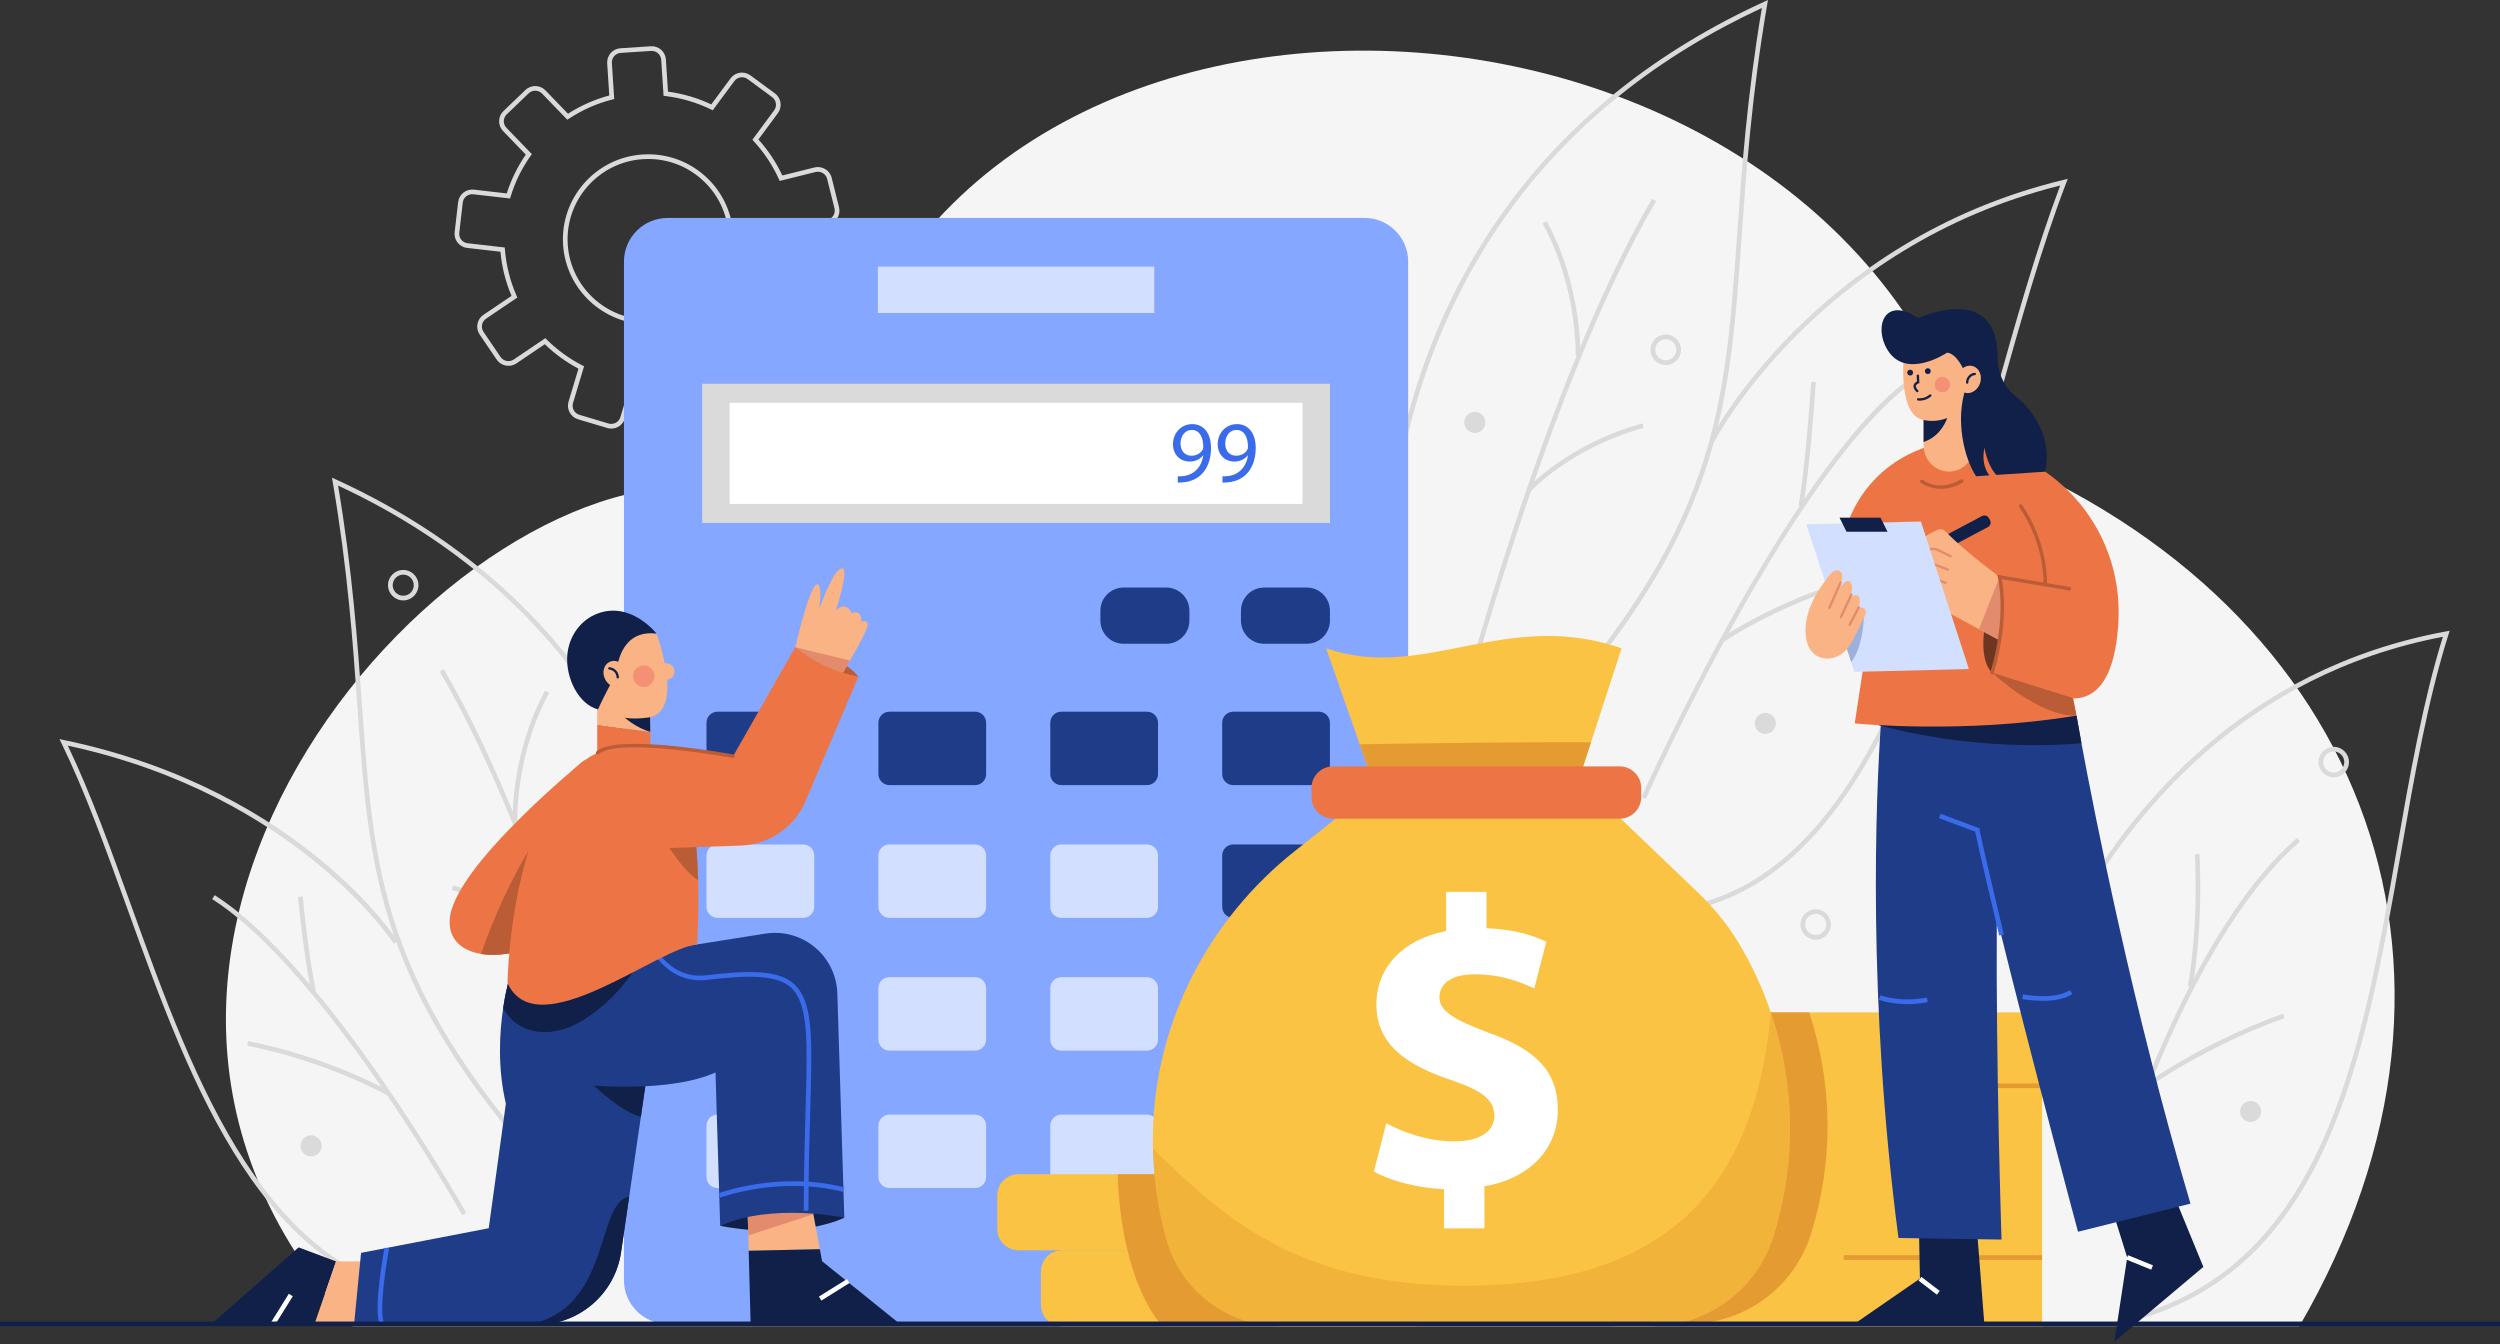 <svg width="359" height="193" viewBox="0 0 359 193" fill="none" xmlns="http://www.w3.org/2000/svg">
<rect x="0" y="0" width="359" height="193" fill="#333333" stroke="none"/>
<g clip-path="url(#clip0_2138_3)">
<path d="M282.764 63.852C258.434 -10.939 127.7 -14.19 117.659 69.724C117.659 69.724 109.908 71.258 103.072 70.212C65.794 64.509 0.566 135.897 50.627 190.447H330.191C360.439 138.351 338.712 85.045 282.763 63.852H282.764Z" fill="#F6F5F5"/>
<path d="M215.585 110.684L215.103 110.214C246.308 78.134 247.549 60.586 249.426 34.028C250.091 24.623 250.842 13.983 253.004 1.143C238.225 8.012 226.246 17.525 217.391 29.427C210.214 39.074 205.057 50.304 202.067 62.807C196.972 84.113 199.982 101.964 200.012 102.142L199.35 102.258C199.318 102.078 196.285 84.113 201.407 62.676C204.416 50.079 209.609 38.763 216.841 29.038C225.881 16.884 238.149 7.203 253.302 0.264L253.88 -0.002L253.772 0.626C251.534 13.718 250.77 24.533 250.094 34.075C248.207 60.782 246.96 78.426 215.582 110.684H215.585Z" fill="#DADADA"/>
<path d="M209.704 103.792L209.051 103.624C209.176 103.144 221.602 55.174 237.236 28.546L237.817 28.887C222.229 55.435 209.827 103.312 209.704 103.792Z" fill="#DADADA"/>
<path d="M226.937 51.089L226.264 51.065C226.268 50.969 226.549 41.34 221.518 32.073L222.11 31.753C227.23 41.188 226.941 50.993 226.937 51.091V51.089Z" fill="#DADADA"/>
<path d="M219.763 70.594L219.29 70.117C226.441 63.016 235.783 60.822 235.876 60.801L236.025 61.457C235.933 61.477 226.773 63.634 219.763 70.594Z" fill="#DADADA"/>
<path d="M239.322 131.24L239.256 130.57C251.423 129.365 261.294 121.211 269.43 105.644C276.637 91.851 281.589 74.228 286.378 57.185C289.482 46.136 292.42 35.686 295.847 26.637C260.83 35.388 246.316 63.145 246.173 63.427L245.574 63.121C245.72 62.835 260.533 34.482 296.311 25.831L296.933 25.681L296.704 26.278C293.189 35.435 290.195 46.089 287.027 57.368C282.229 74.444 277.267 92.101 270.026 105.955C261.777 121.74 251.734 130.011 239.324 131.24H239.322Z" fill="#DADADA"/>
<path d="M236.342 114.715L235.728 114.443C235.932 113.981 256.385 68.177 273.568 54.859L273.98 55.391C266.936 60.85 258.199 72.833 248.708 90.043C241.527 103.066 236.394 114.601 236.342 114.715Z" fill="#DADADA"/>
<path d="M258.944 72.704L258.282 72.58C258.293 72.529 259.241 67.343 260.086 54.81L260.757 54.856C259.909 67.437 258.954 72.653 258.944 72.704Z" fill="#DADADA"/>
<path d="M247.476 92.213L247.095 91.658C247.188 91.595 256.532 85.222 268.798 82.425L268.946 83.081C256.805 85.849 247.568 92.149 247.476 92.211V92.213Z" fill="#DADADA"/>
<path d="M84.556 175.207C54.338 144.141 53.136 127.148 51.319 101.427C50.669 92.238 49.933 81.822 47.779 69.216L47.672 68.588L48.251 68.854C81.308 83.99 93.676 109.896 98.231 128.963C103.164 149.609 100.243 166.913 100.212 167.085L99.55 166.969C99.579 166.797 102.477 149.61 97.571 129.093C93.075 110.294 80.914 84.786 48.548 69.731C50.627 82.086 51.351 92.326 51.991 101.377C53.798 126.951 54.992 143.844 85.039 174.735L84.557 175.204L84.556 175.207Z" fill="#DADADA"/>
<path d="M90.217 168.567C90.099 168.104 78.154 122 63.145 96.438L63.725 96.097C78.782 121.742 90.75 167.936 90.868 168.399L90.216 168.567H90.217Z" fill="#DADADA"/>
<path d="M73.621 117.811C73.617 117.717 73.337 108.271 78.27 99.183L78.861 99.503C74.019 108.425 74.29 117.694 74.292 117.787L73.619 117.811H73.621Z" fill="#DADADA"/>
<path d="M80.532 136.602C73.785 129.902 64.966 127.828 64.878 127.806L65.028 127.151C65.118 127.172 74.118 129.284 81.006 136.125L80.532 136.602Z" fill="#DADADA"/>
<path d="M63.786 187.007C37.824 184.592 27.431 155.813 18.262 130.42C15.162 121.837 12.234 113.729 8.839 106.753L8.539 106.138L9.21 106.276C26.747 109.926 38.837 117.577 45.889 123.353C53.54 129.618 57.093 135.106 57.128 135.16L56.56 135.523C56.423 135.308 42.542 114.148 9.742 107.077C13.026 113.944 15.88 121.844 18.893 130.192C27.995 155.396 38.311 183.963 63.847 186.338L63.785 187.009L63.786 187.007Z" fill="#DADADA"/>
<path d="M66.371 174.503C66.176 174.152 46.566 139.327 30.466 129.113L30.825 128.545C47.068 138.85 66.76 173.823 66.958 174.174L66.37 174.503H66.371Z" fill="#DADADA"/>
<path d="M44.712 142.366C44.703 142.327 43.744 138.354 42.798 128.801L43.467 128.735C44.407 138.229 45.355 142.168 45.364 142.206L44.71 142.366H44.712Z" fill="#DADADA"/>
<path d="M55.702 157.338C55.615 157.288 46.89 152.4 35.498 150.157L35.628 149.497C47.131 151.763 55.946 156.702 56.034 156.752L55.702 157.337V157.338Z" fill="#DADADA"/>
<path d="M305.156 189.988L304.998 189.336C333.583 182.356 338.972 151.65 344.184 121.957C346.014 111.535 347.905 100.764 350.795 91.442C322.341 96.893 306.223 116.54 297.697 132.116C288.385 149.128 285.865 165.095 285.84 165.253L285.175 165.152C285.199 164.991 287.734 148.924 297.098 131.811C305.749 115.999 322.161 96.028 351.224 90.676L351.775 90.574L351.605 91.108C348.632 100.509 346.708 111.472 344.848 122.073C339.599 151.98 334.171 182.904 305.158 189.988H305.156Z" fill="#DADADA"/>
<path d="M302.71 173.157L302.061 172.978C302.166 172.6 312.705 135.13 329.845 120.332L330.285 120.842C313.299 135.505 302.814 172.782 302.71 173.157Z" fill="#DADADA"/>
<path d="M314.823 141.739L314.165 141.603C314.18 141.527 315.72 133.892 315.179 122.682L315.852 122.649C316.396 133.95 314.84 141.662 314.825 141.738L314.823 141.739Z" fill="#DADADA"/>
<path d="M305.76 158.047L305.347 157.515C305.44 157.443 314.846 150.179 327.842 145.564L328.067 146.198C315.173 150.778 305.853 157.974 305.76 158.047Z" fill="#DADADA"/>
<path d="M239.204 52.413C237.999 52.413 237.019 51.433 237.019 50.226C237.019 49.02 237.999 48.039 239.204 48.039C240.41 48.039 241.39 49.02 241.39 50.226C241.39 51.433 240.41 52.413 239.204 52.413ZM239.204 48.713C238.37 48.713 237.691 49.392 237.691 50.226C237.691 51.06 238.37 51.739 239.204 51.739C240.039 51.739 240.718 51.06 240.718 50.226C240.718 49.392 240.039 48.713 239.204 48.713Z" fill="#DADADA"/>
<path d="M57.904 86.219C56.698 86.219 55.717 85.239 55.717 84.032C55.717 82.825 56.697 81.845 57.904 81.845C59.111 81.845 60.09 82.825 60.09 84.032C60.09 85.239 59.109 86.219 57.904 86.219ZM57.904 82.519C57.07 82.519 56.391 83.198 56.391 84.032C56.391 84.866 57.07 85.545 57.904 85.545C58.738 85.545 59.417 84.866 59.417 84.032C59.417 83.198 58.738 82.519 57.904 82.519Z" fill="#DADADA"/>
<path d="M260.732 134.94C259.526 134.94 258.546 133.96 258.546 132.754C258.546 131.549 259.526 130.568 260.732 130.568C261.937 130.568 262.918 131.549 262.918 132.754C262.918 133.96 261.937 134.94 260.732 134.94ZM260.732 131.24C259.898 131.24 259.219 131.919 259.219 132.753C259.219 133.587 259.898 134.266 260.732 134.266C261.566 134.266 262.245 133.587 262.245 132.753C262.245 131.919 261.566 131.24 260.732 131.24Z" fill="#DADADA"/>
<path d="M335.125 111.617C333.919 111.617 332.939 110.637 332.939 109.431C332.939 108.226 333.919 107.244 335.125 107.244C336.33 107.244 337.311 108.225 337.311 109.431C337.311 110.638 336.33 111.617 335.125 111.617ZM335.125 107.917C334.291 107.917 333.612 108.596 333.612 109.431C333.612 110.267 334.291 110.945 335.125 110.945C335.959 110.945 336.638 110.266 336.638 109.431C336.638 108.597 335.959 107.917 335.125 107.917Z" fill="#DADADA"/>
<path d="M253.5 105.394C254.336 105.394 255.013 104.716 255.013 103.88C255.013 103.045 254.336 102.367 253.5 102.367C252.664 102.367 251.987 103.045 251.987 103.88C251.987 104.716 252.664 105.394 253.5 105.394Z" fill="#DADADA"/>
<path d="M323.184 161.123C324.02 161.123 324.697 160.446 324.697 159.61C324.697 158.774 324.02 158.097 323.184 158.097C322.348 158.097 321.671 158.774 321.671 159.61C321.671 160.446 322.348 161.123 323.184 161.123Z" fill="#DADADA"/>
<path d="M213.301 60.655C213.302 59.819 212.625 59.141 211.789 59.14C210.954 59.139 210.275 59.815 210.274 60.651C210.273 61.487 210.949 62.165 211.785 62.166C212.621 62.167 213.299 61.491 213.301 60.655Z" fill="#DADADA"/>
<path d="M44.674 166.057C45.509 166.057 46.187 165.379 46.187 164.544C46.187 163.708 45.509 163.03 44.674 163.03C43.838 163.03 43.16 163.708 43.16 164.544C43.16 165.379 43.838 166.057 44.674 166.057Z" fill="#DADADA"/>
<path d="M87.778 61.546C87.585 61.546 87.389 61.518 87.195 61.459L83.01 60.209C82.487 60.053 82.057 59.703 81.799 59.224C81.541 58.746 81.486 58.195 81.643 57.676L83.068 52.942C81.298 52.002 79.675 50.823 78.236 49.431L74.157 52.185C73.224 52.813 71.955 52.569 71.325 51.641L68.878 48.036C68.573 47.586 68.461 47.045 68.564 46.511C68.667 45.977 68.972 45.514 69.424 45.21L73.456 42.489C72.601 40.477 72.066 38.347 71.864 36.149L67.08 35.601C66.538 35.538 66.052 35.269 65.714 34.843C65.376 34.418 65.225 33.886 65.287 33.347L65.787 29.021C65.915 27.906 66.929 27.104 68.046 27.232L72.768 27.774C73.401 25.791 74.319 23.919 75.503 22.203L72.243 18.821C71.865 18.43 71.663 17.915 71.673 17.372C71.684 16.828 71.906 16.321 72.3 15.944L75.45 12.925C76.261 12.147 77.554 12.172 78.333 12.981L81.564 16.331C83.397 15.157 85.39 14.275 87.492 13.709L87.192 9.091C87.12 7.972 87.973 7 89.094 6.928L93.454 6.644C94.589 6.569 95.548 7.422 95.622 8.542L95.923 13.161C98.081 13.45 100.169 14.066 102.139 14.992L104.908 11.25C105.576 10.347 106.855 10.155 107.759 10.82L111.274 13.405C111.713 13.729 111.999 14.202 112.08 14.739C112.162 15.277 112.028 15.814 111.704 16.251L108.91 20.027C110.305 21.577 111.459 23.314 112.344 25.197L116.955 24.048C118.047 23.778 119.156 24.441 119.428 25.529L120.485 29.755C120.616 30.281 120.536 30.828 120.256 31.294C119.975 31.76 119.528 32.09 118.999 32.222L114.327 33.385C114.413 35.592 114.158 37.773 113.571 39.878L117.921 42.054C118.408 42.298 118.772 42.717 118.943 43.233C119.115 43.748 119.074 44.3 118.83 44.786L116.872 48.678C116.367 49.68 115.14 50.087 114.134 49.585L109.731 47.384C108.486 48.95 107.028 50.33 105.394 51.491L107.422 56.001C107.645 56.497 107.662 57.049 107.468 57.557C107.275 58.065 106.893 58.468 106.395 58.691L102.41 60.472C101.384 60.93 100.175 60.472 99.715 59.449L97.677 54.916C96.614 55.151 95.525 55.306 94.438 55.376C93.351 55.447 92.251 55.434 91.165 55.339L89.733 60.097C89.468 60.977 88.656 61.548 87.778 61.548V61.546ZM78.316 48.565L78.512 48.76C80.017 50.254 81.737 51.502 83.624 52.473L83.873 52.601L82.286 57.871C82.182 58.219 82.219 58.587 82.39 58.906C82.563 59.226 82.852 59.462 83.202 59.566L87.387 60.816C88.11 61.031 88.873 60.621 89.088 59.901L90.68 54.614L90.956 54.642C92.094 54.757 93.251 54.777 94.393 54.703C95.537 54.628 96.68 54.458 97.792 54.197L98.062 54.133L100.327 59.17C100.635 59.856 101.445 60.162 102.132 59.856L106.118 58.074C106.452 57.925 106.707 57.656 106.836 57.314C106.966 56.974 106.955 56.605 106.806 56.274L104.55 51.254L104.78 51.096C106.527 49.887 108.071 48.426 109.368 46.75L109.537 46.532L114.434 48.98C115.11 49.318 115.932 49.044 116.269 48.372L118.228 44.479C118.39 44.155 118.418 43.786 118.304 43.441C118.189 43.096 117.947 42.816 117.62 42.652L112.767 40.225L112.846 39.956C113.493 37.752 113.762 35.458 113.642 33.14L113.628 32.863L118.837 31.566C119.191 31.478 119.49 31.257 119.679 30.944C119.865 30.632 119.92 30.267 119.832 29.915L118.776 25.689C118.594 24.961 117.851 24.516 117.119 24.699L111.965 25.983L111.849 25.728C110.941 23.729 109.724 21.894 108.229 20.275L108.039 20.07L111.164 15.85C111.38 15.557 111.47 15.197 111.415 14.839C111.361 14.479 111.17 14.162 110.876 13.946L107.361 11.361C106.755 10.914 105.897 11.044 105.45 11.648L102.349 15.838L102.097 15.716C100.037 14.714 97.84 14.067 95.564 13.792L95.287 13.759L94.95 8.583C94.901 7.834 94.248 7.266 93.498 7.313L89.139 7.597C88.387 7.646 87.815 8.295 87.864 9.045L88.201 14.219L87.93 14.288C85.709 14.854 83.614 15.781 81.7 17.042L81.466 17.196L77.847 13.444C77.324 12.902 76.457 12.885 75.914 13.407L72.764 16.426C72.501 16.677 72.352 17.017 72.344 17.381C72.337 17.744 72.473 18.089 72.725 18.351L76.371 22.131L76.209 22.359C74.936 24.156 73.966 26.133 73.325 28.234L73.243 28.502L67.966 27.898C67.216 27.805 66.537 28.35 66.452 29.096L65.952 33.422C65.91 33.783 66.012 34.138 66.238 34.422C66.466 34.708 66.79 34.889 67.154 34.929L72.486 35.54L72.507 35.816C72.692 38.13 73.255 40.369 74.181 42.472L74.294 42.729L69.797 45.764C69.495 45.968 69.29 46.277 69.221 46.635C69.153 46.991 69.228 47.353 69.431 47.654L71.878 51.26C72.301 51.881 73.152 52.045 73.776 51.623L78.312 48.561L78.316 48.565ZM93.057 46.561C86.671 46.561 81.279 41.599 80.859 35.154C80.422 28.441 85.544 22.622 92.277 22.185C95.539 21.973 98.686 23.039 101.143 25.187C103.6 27.336 105.069 30.312 105.281 33.563C105.493 36.816 104.421 39.956 102.265 42.406C100.108 44.856 97.125 46.322 93.863 46.534C93.594 46.552 93.324 46.561 93.057 46.561ZM93.091 22.831C92.836 22.831 92.579 22.84 92.321 22.856C85.957 23.271 81.118 28.768 81.529 35.111C81.943 41.455 87.46 46.277 93.817 45.864C96.9 45.663 99.719 44.278 101.757 41.964C103.796 39.65 104.808 36.683 104.607 33.609C104.407 30.537 103.019 27.725 100.698 25.695C98.572 23.833 95.894 22.831 93.09 22.831H93.091Z" fill="#DADADA"/>
<path d="M195.942 31.298H95.871C92.408 31.298 89.601 34.105 89.601 37.568V183.839C89.601 187.302 92.408 190.11 95.871 190.11H195.942C199.405 190.11 202.213 187.302 202.213 183.839V37.568C202.213 34.105 199.405 31.298 195.942 31.298Z" fill="#86A7FF"/>
<path d="M165.754 38.285H126.062V44.949H165.754V38.285Z" fill="#D3DFFF"/>
<path d="M190.98 55.105H100.834V75.097H190.98V55.105Z" fill="#DADADA"/>
<path d="M187.036 57.839H104.779V72.362H187.036V57.839Z" fill="white"/>
<path d="M167.469 84.371H161.345C159.507 84.371 158.016 85.862 158.016 87.7V89.116C158.016 90.954 159.507 92.445 161.345 92.445H167.469C169.308 92.445 170.799 90.954 170.799 89.116V87.7C170.799 85.862 169.308 84.371 167.469 84.371Z" fill="#1F3C88"/>
<path d="M187.651 84.371H181.527C179.689 84.371 178.198 85.862 178.198 87.7V89.116C178.198 90.954 179.689 92.445 181.527 92.445H187.651C189.49 92.445 190.98 90.954 190.98 89.116V87.7C190.98 85.862 189.49 84.371 187.651 84.371Z" fill="#1F3C88"/>
<path d="M189.392 102.2H177.091C176.216 102.2 175.506 102.91 175.506 103.786V111.155C175.506 112.031 176.216 112.741 177.091 112.741H189.392C190.268 112.741 190.978 112.031 190.978 111.155V103.786C190.978 102.91 190.268 102.2 189.392 102.2Z" fill="#1F3C88"/>
<path d="M164.707 102.2H152.406C151.531 102.2 150.821 102.91 150.821 103.786V111.155C150.821 112.031 151.531 112.741 152.406 112.741H164.707C165.583 112.741 166.293 112.031 166.293 111.155V103.786C166.293 102.91 165.583 102.2 164.707 102.2Z" fill="#1F3C88"/>
<path d="M140.023 102.2H127.723C126.847 102.2 126.137 102.91 126.137 103.786V111.155C126.137 112.031 126.847 112.741 127.723 112.741H140.023C140.899 112.741 141.609 112.031 141.609 111.155V103.786C141.609 102.91 140.899 102.2 140.023 102.2Z" fill="#1F3C88"/>
<path d="M115.338 102.2H103.038C102.162 102.2 101.452 102.91 101.452 103.786V111.155C101.452 112.031 102.162 112.741 103.038 112.741H115.338C116.214 112.741 116.924 112.031 116.924 111.155V103.786C116.924 102.91 116.214 102.2 115.338 102.2Z" fill="#1F3C88"/>
<path d="M189.392 121.263H177.092C176.216 121.263 175.506 121.973 175.506 122.848V130.218C175.506 131.093 176.216 131.803 177.092 131.803H189.392C190.268 131.803 190.978 131.093 190.978 130.218V122.848C190.978 121.973 190.268 121.263 189.392 121.263Z" fill="#1F3C88"/>
<path d="M164.707 121.263H152.407C151.531 121.263 150.821 121.973 150.821 122.848V130.218C150.821 131.093 151.531 131.803 152.407 131.803H164.707C165.583 131.803 166.293 131.093 166.293 130.218V122.848C166.293 121.973 165.583 121.263 164.707 121.263Z" fill="#D3DFFF"/>
<path d="M140.023 121.263H127.723C126.847 121.263 126.137 121.973 126.137 122.848V130.218C126.137 131.093 126.847 131.803 127.723 131.803H140.023C140.899 131.803 141.609 131.093 141.609 130.218V122.848C141.609 121.973 140.899 121.263 140.023 121.263Z" fill="#D3DFFF"/>
<path d="M115.339 121.263H103.038C102.162 121.263 101.452 121.973 101.452 122.848V130.218C101.452 131.093 102.162 131.803 103.038 131.803H115.339C116.214 131.803 116.924 131.093 116.924 130.218V122.848C116.924 121.973 116.214 121.263 115.339 121.263Z" fill="#D3DFFF"/>
<path d="M189.392 140.323H177.092C176.216 140.323 175.506 141.033 175.506 141.909V149.278C175.506 150.154 176.216 150.864 177.092 150.864H189.392C190.268 150.864 190.978 150.154 190.978 149.278V141.909C190.978 141.033 190.268 140.323 189.392 140.323Z" fill="#1F3C88"/>
<path d="M164.707 140.323H152.407C151.531 140.323 150.821 141.033 150.821 141.909V149.278C150.821 150.154 151.531 150.864 152.407 150.864H164.707C165.583 150.864 166.293 150.154 166.293 149.278V141.909C166.293 141.033 165.583 140.323 164.707 140.323Z" fill="#D3DFFF"/>
<path d="M140.023 140.323H127.723C126.847 140.323 126.137 141.033 126.137 141.909V149.278C126.137 150.154 126.847 150.864 127.723 150.864H140.023C140.899 150.864 141.609 150.154 141.609 149.278V141.909C141.609 141.033 140.899 140.323 140.023 140.323Z" fill="#D3DFFF"/>
<path d="M115.338 140.323H103.038C102.162 140.323 101.452 141.033 101.452 141.909V149.278C101.452 150.154 102.162 150.864 103.038 150.864H115.338C116.214 150.864 116.924 150.154 116.924 149.278V141.909C116.924 141.033 116.214 140.323 115.338 140.323Z" fill="#D3DFFF"/>
<path d="M189.392 160.059H177.092C176.216 160.059 175.506 160.769 175.506 161.644V169.013C175.506 169.889 176.216 170.599 177.092 170.599H189.392C190.268 170.599 190.978 169.889 190.978 169.013V161.644C190.978 160.769 190.268 160.059 189.392 160.059Z" fill="#FBC343"/>
<path d="M164.707 160.059H152.407C151.531 160.059 150.821 160.769 150.821 161.644V169.013C150.821 169.889 151.531 170.599 152.407 170.599H164.707C165.583 170.599 166.293 169.889 166.293 169.013V161.644C166.293 160.769 165.583 160.059 164.707 160.059Z" fill="#D3DFFF"/>
<path d="M140.023 160.059H127.723C126.847 160.059 126.137 160.769 126.137 161.644V169.013C126.137 169.889 126.847 170.599 127.723 170.599H140.023C140.899 170.599 141.609 169.889 141.609 169.013V161.644C141.609 160.769 140.899 160.059 140.023 160.059Z" fill="#D3DFFF"/>
<path d="M115.338 160.059H103.038C102.162 160.059 101.452 160.769 101.452 161.644V169.013C101.452 169.889 102.162 170.599 103.038 170.599H115.338C116.214 170.599 116.924 169.889 116.924 169.013V161.644C116.924 160.769 116.214 160.059 115.338 160.059Z" fill="#D3DFFF"/>
<path d="M169.125 68.394C169.363 68.419 169.639 68.394 170.013 68.355C170.65 68.269 171.251 68.006 171.713 67.568C172.251 67.08 172.638 66.368 172.789 65.405H172.752C172.3 65.954 171.65 66.28 170.839 66.28C169.375 66.28 168.438 65.18 168.438 63.791C168.438 62.253 169.551 60.902 171.214 60.902C172.878 60.902 173.902 62.253 173.902 64.328C173.902 66.116 173.302 67.367 172.502 68.143C171.877 68.756 171.013 69.131 170.14 69.231C169.739 69.294 169.389 69.307 169.126 69.294V68.394H169.125ZM169.525 63.717C169.525 64.729 170.138 65.442 171.088 65.442C171.826 65.442 172.402 65.08 172.689 64.591C172.753 64.492 172.789 64.366 172.789 64.191C172.789 62.803 172.276 61.74 171.125 61.74C170.188 61.74 169.524 62.566 169.524 63.717H169.525Z" fill="#3A6BEA"/>
<path d="M175.544 68.394C175.782 68.419 176.058 68.394 176.432 68.355C177.069 68.269 177.67 68.006 178.132 67.568C178.67 67.08 179.058 66.368 179.208 65.405H179.171C178.719 65.954 178.07 66.28 177.258 66.28C175.795 66.28 174.857 65.18 174.857 63.791C174.857 62.253 175.97 60.902 177.633 60.902C179.297 60.902 180.322 62.253 180.322 64.328C180.322 66.116 179.721 67.367 178.922 68.143C178.296 68.756 177.432 69.131 176.559 69.231C176.158 69.294 175.809 69.307 175.545 69.294V68.394H175.544ZM175.945 63.717C175.945 64.729 176.558 65.442 177.508 65.442C178.245 65.442 178.821 65.08 179.108 64.591C179.172 64.492 179.208 64.366 179.208 64.191C179.208 62.803 178.695 61.74 177.544 61.74C176.607 61.74 175.943 62.566 175.943 63.717H175.945Z" fill="#3A6BEA"/>
<path d="M293.245 145.377H231.805V190.446H293.245V145.377Z" fill="#FBC343"/>
<path d="M293.246 155.581H276.876V156.254H293.246V155.581Z" fill="#E49B31"/>
<path d="M293.246 180.249H264.768V180.922H293.246V180.249Z" fill="#E49B31"/>
<path d="M262.433 161.709C262.433 166.896 261.652 172.109 260.065 177.176C257.651 184.873 250.526 190.107 242.467 190.107H231.805V145.381H259.791C261.539 150.642 262.435 156.159 262.435 161.709H262.433Z" fill="#E49B31"/>
<path d="M152.536 179.533H203.186C204.872 179.533 206.24 180.901 206.24 182.588V187.392C206.24 189.078 204.872 190.446 203.186 190.446H152.535C150.849 190.446 149.481 189.078 149.481 187.392V182.588C149.481 180.901 150.849 179.533 152.535 179.533H152.536Z" fill="#FBC343"/>
<path d="M199.964 171.669V176.479C199.964 178.168 198.592 179.534 196.91 179.534H146.26C144.571 179.534 143.205 178.168 143.205 176.479V171.669C143.205 169.986 144.571 168.614 146.26 168.614H196.91C198.592 168.614 199.964 169.986 199.964 171.669Z" fill="#FBC343"/>
<path d="M206.24 182.588V187.392C206.24 189.081 204.874 190.447 203.185 190.447H166.865C164.356 187.351 162.822 183.362 161.901 179.535C160.837 175.148 160.561 170.984 160.502 168.615H196.91C198.592 168.615 199.964 169.987 199.964 171.67V176.48C199.964 178.169 198.592 179.535 196.91 179.535H203.187C204.875 179.535 206.241 180.9 206.241 182.589L206.24 182.588Z" fill="#E49B31"/>
<path d="M232.86 93.096L228.771 105.657L228.468 106.585L226.571 112.418L226.557 112.459L220.442 112.324L196.976 111.792L195.261 106.881L194.972 106.061L190.431 93.097C204.518 97.975 216.13 87.311 232.86 93.097V93.096Z" fill="#FBC343"/>
<path d="M228.468 106.585L226.571 112.418L220.443 112.324L196.977 111.792L195.262 106.881C203.328 106.74 217.207 106.552 228.468 106.585Z" fill="#E49B31"/>
<path d="M254.684 177.516C253.48 181.364 251.092 184.594 248.004 186.868C244.909 189.142 241.116 190.448 237.086 190.448H183.941C176.259 190.448 169.518 185.314 167.472 177.9C166.294 173.615 165.662 169.268 165.562 164.942C165.555 164.525 165.548 164.108 165.548 163.691C165.548 163.198 165.554 162.706 165.568 162.213C166.002 146.534 173.663 131.932 185.959 122.195L198.673 112.129L227.768 112.802L243.761 128.106C246.01 130.259 248.015 132.665 249.623 135.331C251.551 138.527 253.111 141.899 254.294 145.383C257.786 155.651 258.015 166.899 254.684 177.515V177.516Z" fill="#FBC343"/>
<path d="M207.36 176.392V170.769C203.392 170.591 199.545 169.526 197.293 168.223L199.072 161.294C201.561 162.654 205.051 163.899 208.903 163.899C212.278 163.899 214.587 162.596 214.587 160.229C214.587 157.861 212.692 156.554 208.309 155.073C201.974 152.942 197.648 149.982 197.648 144.238C197.648 139.025 201.322 134.941 207.658 133.697V128.07H213.458V133.283C217.427 133.461 220.092 134.291 222.045 135.236L220.329 141.929C218.79 141.277 216.066 139.913 211.799 139.913C207.951 139.913 206.707 141.571 206.707 143.231C206.707 145.184 208.78 146.428 213.814 148.322C220.859 150.811 223.704 154.065 223.704 159.398C223.704 164.732 219.971 169.168 213.163 170.355V176.392H207.358H207.36Z" fill="white"/>
<path d="M232.582 110.052H191.424C189.715 110.052 188.329 111.438 188.329 113.147V114.464C188.329 116.174 189.715 117.559 191.424 117.559H232.582C234.292 117.559 235.677 116.174 235.677 114.464V113.147C235.677 111.438 234.292 110.052 232.582 110.052Z" fill="#ED7545"/>
<path opacity="0.4" d="M254.684 177.516C253.48 181.364 251.092 184.594 248.004 186.868C244.909 189.142 241.116 190.448 237.086 190.448H183.94C176.259 190.448 169.518 185.314 167.472 177.9C166.294 173.615 165.662 169.269 165.562 164.942C174.354 173.325 184.714 184.285 208.932 184.621C239.006 185.038 251.967 170.943 254.294 145.385C257.785 155.652 258.014 166.901 254.684 177.516Z" fill="#E49B31"/>
<path d="M48.261 181.141L42.88 179.123L30.378 190.111H45.172L48.261 181.141Z" fill="#102048"/>
<path d="M48.261 181.141H60.146L58.8 189.662L45.172 190.111L48.261 181.141Z" fill="#F9B384"/>
<path d="M95.966 133.37L95.529 136.351L95.267 138.148L93.384 151.059L92.664 155.99L92.024 160.39L90.35 171.854L89.186 179.807C88.311 185.787 83.185 190.221 77.137 190.221H50.84L50.873 189.884L51.727 181.138L51.848 179.907L70.18 176.375L72.642 158.492C71.431 153.291 71.728 148.285 72.252 144.773C72.695 141.78 73.315 139.875 73.315 139.875L81.495 137.527L95.965 133.369L95.966 133.37Z" fill="#1F3C88"/>
<path d="M90.35 171.854L89.186 179.807C88.311 185.788 83.185 190.222 77.137 190.222H75.792C87.841 188.065 85.486 172.676 90.35 171.854Z" fill="#102048"/>
<path d="M41.472 185.786L38.894 189.934L39.465 190.289L42.044 186.141L41.472 185.786Z" fill="white"/>
<path d="M93.383 151.059L92.024 160.39C88.237 159.306 83.242 153.893 83.242 153.893L93.382 151.059H93.383Z" fill="#102048"/>
<path d="M121.246 174.861C121.246 174.861 114.855 178.141 103.419 176.039L112.922 169.731L121.247 174.861H121.246Z" fill="#102048"/>
<path d="M117.729 179.382L107.51 179.611L107.451 177.404L107.289 171.356L116.371 172.029L116.801 174.363L117.729 179.382Z" fill="#F9B384"/>
<path d="M116.801 174.363L107.451 177.404L107.289 171.356L116.371 172.029L116.801 174.363Z" fill="#E28B6D"/>
<path d="M129.32 190.194L118.051 181.112L117.732 179.384L107.509 179.61L107.793 190.194H129.32Z" fill="#102048"/>
<path d="M121.63 183.672L117.593 186.192L117.949 186.763L121.986 184.242L121.63 183.672Z" fill="white"/>
<path d="M73.315 139.876L109.881 134.068C111.591 133.796 113.343 134.026 114.925 134.729C118.07 136.127 120.136 139.203 120.242 142.643L121.245 174.86C121.245 174.86 110.818 172.674 103.418 176.037L102.745 154.004C98.274 156.039 90.53 156.471 82.682 155.686L73.314 139.876H73.315Z" fill="#1F3C88"/>
<path d="M116.095 173.85H115.422C115.422 168.276 115.557 163.648 115.675 159.565C115.964 149.622 116.123 144.146 113.591 141.828C111.541 139.952 107.445 140.011 101.503 140.714C95.135 141.457 92.595 134.676 92.57 134.608L93.202 134.379C93.296 134.64 95.585 140.75 101.423 140.047C107.712 139.304 111.796 139.275 114.044 141.333C116.805 143.859 116.651 149.115 116.347 159.587C116.229 163.665 116.094 168.287 116.094 173.852L116.095 173.85Z" fill="#3A6BEA"/>
<path d="M103.432 171.98L103.193 171.35C103.278 171.318 111.808 168.143 121.221 170.497L121.058 171.149C111.858 168.848 103.515 171.947 103.432 171.978V171.98Z" fill="#3A6BEA"/>
<path d="M54.575 190.318C53.527 188.222 55.148 179.541 55.218 179.172L55.879 179.298C55.418 181.746 54.39 188.445 55.177 190.018L54.576 190.319L54.575 190.318Z" fill="#3A6BEA"/>
<path d="M92.327 137.186C92.327 137.186 89.744 142.682 83.918 146.382C81.94 147.633 79.996 148.206 78.254 148.212C75.624 148.218 73.437 146.94 72.253 144.773C72.697 141.78 73.316 139.875 73.316 139.875L81.496 137.528L89.751 137.266L92.327 137.186Z" fill="#102048"/>
<path d="M85.76 104.059V111.845H93.385V105.11L85.76 104.059Z" fill="#ED7545"/>
<path d="M93.385 100.296H85.76V104.059L93.385 105.11V100.296Z" fill="#F9B384"/>
<path d="M88.008 101.36C88.176 101.36 89.847 103.981 93.385 105.11L93.334 101.024L88.008 101.361V101.36Z" fill="#102048"/>
<path d="M94.281 90.988C94.281 90.988 98.485 102.313 93.048 103.042C87.61 103.77 86.768 101.303 86.768 101.303L85.086 95.304L88.842 90.258L94.28 90.987L94.281 90.988Z" fill="#F9B384"/>
<path d="M96.86 96.447C96.872 95.797 96.355 95.26 95.704 95.248C95.054 95.236 94.517 95.754 94.505 96.404C94.493 97.054 95.011 97.591 95.661 97.603C96.311 97.615 96.848 97.097 96.86 96.447Z" fill="#F9B384"/>
<path d="M88.563 96.37C88.563 96.37 88.843 90.314 94.281 90.987C94.281 90.987 90.621 86.287 85.799 88.109C83.35 89.035 81.713 91.374 81.472 93.98C81.162 97.35 83.13 101.191 85.877 101.863C85.877 101.863 86.774 99.789 88.282 97.154L88.561 96.37H88.563Z" fill="#102048"/>
<path d="M89.864 96.087C90.318 97.053 90.016 98.152 89.19 98.541C88.363 98.93 87.324 98.461 86.87 97.494C86.416 96.528 86.718 95.429 87.544 95.04C88.371 94.651 89.41 95.12 89.864 96.087Z" fill="#F9B384"/>
<path opacity="0.4" d="M93.982 97.124C93.994 96.273 93.314 95.573 92.463 95.561C91.612 95.549 90.912 96.229 90.9 97.08C90.887 97.931 91.567 98.631 92.418 98.643C93.27 98.655 93.969 97.975 93.982 97.124Z" fill="#EB5D60"/>
<path d="M88.709 97.435C88.616 97.435 88.541 97.36 88.541 97.267C88.541 97.228 88.522 96.29 87.481 96.145C87.389 96.132 87.324 96.047 87.337 95.954C87.35 95.862 87.435 95.803 87.526 95.81C88.86 95.997 88.877 97.254 88.877 97.266C88.877 97.359 88.802 97.434 88.709 97.434V97.435Z" fill="#102048"/>
<path d="M114.182 92.951C114.182 92.951 120.064 93.4 123.264 97.156L115.982 98.951L114.182 92.951Z" fill="#BA5C36"/>
<path d="M124.605 89.728C124.632 90.266 123.151 92.951 122.062 94.854C121.422 95.951 120.925 96.785 120.925 96.785L117.003 97.928L114.204 93.71L114.069 93.501C114.069 93.501 114.11 93.32 114.184 92.996V92.99C114.19 92.984 114.19 92.97 114.198 92.949C114.668 90.952 116.337 84.142 117.299 83.915C118.147 83.72 117.649 87.447 117.649 87.447C117.649 87.447 119.741 81.385 120.979 81.634C121.969 81.829 120.031 87.643 120.031 87.643C120.031 87.643 120.724 86.917 121.423 87.146C122.17 87.395 122.264 88.094 122.264 88.094C122.264 88.094 122.761 87.745 123.259 88.041C123.757 88.344 123.71 89.286 123.71 89.286C123.71 89.286 124.55 88.889 124.605 89.73V89.728Z" fill="#F9B384"/>
<path d="M83.979 109.11L81.315 119.525L77.184 135.672C74.379 136.917 71.419 137.375 69.071 136.985C66.346 136.533 64.443 134.946 64.571 132.141C64.908 124.572 83.979 109.112 83.979 109.112V109.11Z" fill="#ED7545"/>
<path d="M83.468 112.068L81.315 119.525L77.184 135.672C74.379 136.917 71.419 137.375 69.071 136.985C75.058 119.806 83.468 112.07 83.468 112.07V112.068Z" fill="#BA5C36"/>
<path d="M100.117 135.631C94.567 136.008 77.076 150.473 72.871 141.141C72.871 141.141 73.456 106.332 91.425 106.978C94.607 107.092 97.399 109.212 98.361 112.246C98.792 113.618 99.222 115.409 99.559 117.709C99.902 120.044 100.158 122.91 100.245 126.402C100.319 129.093 100.286 132.155 100.117 135.633V135.631Z" fill="#ED7545"/>
<path d="M100.245 126.402C97.467 124.605 94.568 119.189 94.568 119.189L99.559 117.709C99.902 120.044 100.158 122.91 100.245 126.402Z" fill="#BA5C36"/>
<path d="M122.062 94.854C121.422 95.95 120.925 96.784 120.925 96.784L117.003 97.928L114.204 93.71L114.184 92.996V92.949H114.198L122.062 94.853V94.854Z" fill="#E28B6D"/>
<path d="M91.427 106.979C91.427 106.979 100.056 107.584 105.27 108.594L114.184 92.951C116.906 95.129 119.933 96.535 123.266 97.156L115.464 115.538C113.744 119.029 110.243 121.291 106.353 121.424L92.992 121.881L91.427 106.979Z" fill="#ED7545"/>
<path d="M105.269 108.845C105.254 108.845 105.239 108.845 105.224 108.841C105.06 108.811 88.766 105.822 85.989 108.278C85.885 108.369 85.726 108.361 85.633 108.255C85.541 108.151 85.55 107.992 85.654 107.899C88.614 105.283 104.635 108.218 105.315 108.345C105.453 108.371 105.543 108.503 105.517 108.639C105.495 108.761 105.389 108.845 105.269 108.845Z" fill="#BA5C36"/>
<path d="M283.829 175.758L284.95 190.111H266.283L275.7 183.608L275.533 174.638L283.829 175.758Z" fill="#102048"/>
<path d="M311.355 169.647L316.4 181.925L303.619 192.689L305.468 180.58L302.947 172.506L311.355 169.647Z" fill="#102048"/>
<path d="M288.764 100.404C288.596 100.875 288.441 101.481 288.294 102.193C288.045 103.438 287.83 105.025 287.648 106.896C287.055 113.005 286.807 122.081 286.74 131.722C286.599 153.433 287.419 178.003 287.419 178.003L284.002 177.95L275.593 177.821L272.62 177.774C268.113 143.382 269.397 114.338 270.076 104.226C270.097 103.876 270.123 103.553 270.137 103.25C270.279 101.394 270.373 100.404 270.373 100.404H288.766H288.764Z" fill="#1F3C88"/>
<path d="M314.55 172.843L312.841 173.267L303.88 175.507L298.404 176.879C298.404 176.879 291.919 152.814 286.739 131.722C284.251 121.551 282.057 112.071 281.048 106.318C280.698 104.286 280.489 102.718 280.463 101.75L288.293 102.194L298.183 102.758C298.183 102.758 298.424 104.178 298.896 106.728C300.78 116.894 306.304 145.043 314.551 172.842L314.55 172.843Z" fill="#1F3C88"/>
<path d="M298.896 106.728C294.914 107.057 291.119 107.071 287.649 106.896C285.287 106.775 283.075 106.567 281.049 106.317C276.044 105.692 272.182 104.784 270.077 104.226C268.926 103.917 268.301 103.714 268.301 103.714L270.137 103.25L281.466 100.404H288.765C288.597 100.875 288.442 101.481 288.295 102.193L298.184 102.758C298.184 102.758 298.426 104.177 298.898 106.728H298.896Z" fill="#102048"/>
<path d="M287.089 134.348C286.545 132.067 283.975 121.264 283.641 119.434L278.441 117.485L278.677 116.855L284.278 118.955V119.188C284.316 119.686 286.372 128.435 287.744 134.192L287.091 134.348H287.089Z" fill="#3A6BEA"/>
<path d="M273.889 144.194C271.442 144.194 269.888 143.588 269.802 143.552L270.051 142.928C270.077 142.939 272.822 144.002 276.701 143.247L276.83 143.907C275.753 144.117 274.763 144.194 273.889 144.194Z" fill="#3A6BEA"/>
<path d="M293.365 143.722C291.798 143.722 290.485 143.478 290.382 143.459L290.507 142.798C290.553 142.807 295.103 143.648 297.204 142.18L297.589 142.73C296.47 143.514 294.811 143.722 293.365 143.722Z" fill="#3A6BEA"/>
<path d="M275.911 183.36L275.502 183.894L278.137 185.912L278.546 185.378L275.911 183.36Z" fill="white"/>
<path d="M305.579 180.247L305.326 180.87L308.914 182.327L309.167 181.704L305.579 180.247Z" fill="white"/>
<path d="M278.896 63.628C278.896 63.628 267.347 65.085 264.432 78.093L267.908 93.567L266.339 103.883C266.339 103.883 282.036 105.452 298.182 102.761L293.277 76.466L278.897 63.628H278.896Z" fill="#ED7545"/>
<path d="M286.072 96.594C286.072 96.594 282.596 94.043 287.137 82.857L290.165 93.874L286.073 96.592L286.072 96.594Z" fill="#6E3620"/>
<path d="M285.622 74.412L285.769 74.689C285.96 75.05 285.822 75.499 285.461 75.69L272.539 82.532L271.7 80.946L284.621 74.104C284.982 73.913 285.431 74.051 285.622 74.412Z" fill="#102048"/>
<path d="M288.986 92.949L288.643 92.76L284.183 90.352L276.709 86.308C276.574 85.407 276.676 84.64 277.214 84.115L276.844 83.967C276.238 83.712 275.795 83.166 275.674 82.514L275.66 82.434C275.465 81.781 275.559 81.176 275.619 80.839L275.795 80.61C276.232 80.038 276.427 79.749 276.992 79.298L276.037 79.351C276.037 79.351 273.682 79.997 274.78 78.484C275.534 77.435 277.221 76.546 278.184 76.102C278.587 75.914 279.079 75.994 279.388 76.317C282.624 79.674 288.315 83.698 288.315 83.698L288.376 84.518L288.928 92.073L288.989 92.947L288.986 92.949Z" fill="#F9B384"/>
<path d="M280.166 80.092L278.13 79.098C277.918 78.994 277.681 78.961 277.449 79.001L275.281 79.379L275.223 79.047L277.391 78.669C277.695 78.616 278.002 78.661 278.279 78.795L280.315 79.79L280.166 80.092Z" fill="#E28B6D"/>
<path d="M279.788 82.005L277.347 81.069C277.239 81.027 277.124 81.007 277.007 81.007H275.617V80.671H277.007C277.165 80.671 277.32 80.699 277.468 80.756L279.909 81.692L279.788 82.006V82.005Z" fill="#E28B6D"/>
<path d="M279.451 83.911L277.234 83.073C277.061 83.007 276.87 82.982 276.683 83.004L275.775 83.107L275.737 82.772L276.646 82.669C276.884 82.643 277.129 82.673 277.355 82.759L279.572 83.597L279.453 83.911H279.451Z" fill="#E28B6D"/>
<path d="M288.926 92.074L288.643 92.761L284.184 90.352L287.136 82.857L288.375 84.519L288.926 92.074Z" fill="#E28B6D"/>
<path d="M286.072 96.593C286.072 96.593 292.744 102.928 298.18 102.761L296.61 95.304L286.071 96.593H286.072Z" fill="#BA5C36"/>
<path d="M278.896 63.627C278.896 63.627 279.718 63.542 281.087 63.589C294.554 64.05 304.869 75.638 304.212 89.097C303.94 94.66 302.495 100.184 297.845 100.295L286.072 96.595C287.182 92.43 288.011 88.112 287.138 82.858L292.603 85.465L278.896 63.627Z" fill="#ED7545"/>
<path d="M282.736 96.076L266.281 96.481L265.831 95.087L264.175 90.002L259.386 75.288L275.841 74.885L282.736 96.076Z" fill="#D3DFFF"/>
<path opacity="0.3" d="M267.667 88.239C267.667 88.239 267.641 92.787 265.831 95.088L264.177 90.002L267.669 88.239H267.667Z" fill="#1F3C88"/>
<path d="M259.687 87.884C260.205 86.211 261.149 84.666 262.188 83.272C262.519 82.828 263.237 81.738 263.927 81.904C265.329 82.241 263.927 84.706 263.927 84.706C263.927 84.706 265.273 82.688 265.778 83.697C266.283 84.706 265.554 85.827 265.554 85.827C265.554 85.827 267.684 84.425 266.899 87.228C266.899 87.228 268.638 87.004 267.572 88.91C266.812 90.271 266.319 91.787 265.367 93.038C264.408 94.297 262.605 95.004 261.107 94.285C259.346 93.441 259.121 91.189 259.338 89.475C259.407 88.932 259.526 88.402 259.687 87.883V87.884Z" fill="#F9B384"/>
<path d="M262.708 87.44C262.685 87.44 262.662 87.435 262.639 87.426C262.554 87.388 262.516 87.289 262.554 87.203L264.151 83.587C264.188 83.502 264.288 83.463 264.372 83.5C264.458 83.538 264.496 83.638 264.457 83.723L262.86 87.339C262.832 87.402 262.771 87.44 262.706 87.44H262.708Z" fill="#E28B6D"/>
<path d="M264.347 88.787C264.323 88.787 264.299 88.782 264.276 88.771C264.192 88.731 264.155 88.631 264.195 88.547L265.708 85.309C265.748 85.226 265.849 85.19 265.932 85.228C266.016 85.268 266.052 85.368 266.013 85.452L264.5 88.69C264.472 88.751 264.411 88.787 264.347 88.787Z" fill="#E28B6D"/>
<path d="M265.609 89.879C265.582 89.879 265.555 89.872 265.53 89.859C265.448 89.816 265.415 89.714 265.46 89.632L266.763 87.151C266.808 87.069 266.908 87.038 266.991 87.081C267.072 87.124 267.105 87.226 267.061 87.308L265.757 89.789C265.727 89.847 265.668 89.88 265.609 89.88V89.879Z" fill="#E28B6D"/>
<path d="M271.048 76.354H265.161L264.152 74.336H270.038L271.048 76.354Z" fill="#102048"/>
<path d="M278.736 70.199C276.99 70.199 275.843 69.335 275.826 69.323C275.716 69.237 275.696 69.08 275.78 68.969C275.866 68.86 276.023 68.838 276.134 68.923C276.231 68.996 278.513 70.695 281.569 68.851C281.687 68.778 281.844 68.818 281.915 68.936C281.986 69.056 281.948 69.211 281.828 69.282C280.688 69.97 279.632 70.199 278.736 70.199Z" fill="#BA5C36"/>
<path d="M286.072 96.845C286.049 96.845 286.025 96.841 286.001 96.835C285.867 96.795 285.791 96.654 285.83 96.52C288.249 88.33 286.908 82.974 286.894 82.92L286.796 82.544L297.214 84.29C297.351 84.313 297.444 84.442 297.421 84.58C297.398 84.718 297.261 84.811 297.131 84.787L287.462 83.166C287.72 84.535 288.409 89.572 286.316 96.663C286.283 96.772 286.183 96.844 286.075 96.844L286.072 96.845Z" fill="#BA5C36"/>
<path d="M293.695 84.119C293.695 84.119 293.685 84.119 293.68 84.119C293.541 84.11 293.435 83.991 293.443 83.852C293.446 83.797 293.726 78.371 289.954 72.795C289.877 72.68 289.907 72.523 290.021 72.446C290.137 72.368 290.294 72.397 290.372 72.513C294.243 78.237 293.951 83.827 293.947 83.883C293.938 84.016 293.827 84.119 293.695 84.119Z" fill="#BA5C36"/>
<path d="M283.521 57.435V63.928C283.521 66.023 281.888 67.721 279.873 67.721C277.857 67.721 276.225 66.023 276.225 63.928V57.435H283.52H283.521Z" fill="#F9B384"/>
<path d="M280.073 58.301C280.073 58.301 279.694 62.313 276.225 63.473V57.774L280.073 58.301Z" fill="#102048"/>
<path d="M273.471 50.034C273.471 50.034 272.339 59.141 275.89 60.221C279.44 61.302 282.682 58.163 282.682 58.163L282.013 50.652L276.765 47.565L273.472 50.034H273.471Z" fill="#F9B384"/>
<path d="M293.669 67.734L286.666 68.198C285.78 67.223 285.279 65.851 284.95 64.303C284.654 65.896 284.888 67.22 285.67 68.265L283.773 68.394C282.091 65.877 280.678 60.308 282.346 55.544L282.541 54.42C282.541 54.42 281.343 50.793 279.607 50.639C279.607 50.639 273.653 54.656 271.003 50.175C269.026 46.838 270.694 42.451 275.45 45.688C275.45 45.688 286.879 40.325 286.853 51.318C286.846 53.289 287.587 55.227 289.046 56.546C289.167 56.667 289.302 56.781 289.443 56.889C292.007 58.922 294.771 62.972 293.667 67.735L293.669 67.734Z" fill="#102048"/>
<path d="M284.344 55.005C284.682 53.955 284.229 52.87 283.331 52.581C282.433 52.291 281.431 52.908 281.093 53.957C280.755 55.007 281.208 56.092 282.106 56.381C283.004 56.67 284.006 56.054 284.344 55.005Z" fill="#F9B384"/>
<path d="M282.484 55.105C282.391 55.105 282.316 55.03 282.316 54.938C282.316 54.211 282.889 53.571 283.568 53.536H283.577C283.666 53.536 283.74 53.606 283.745 53.696C283.75 53.789 283.678 53.868 283.585 53.873C283.135 53.896 282.651 54.33 282.651 54.939C282.651 55.032 282.576 55.107 282.484 55.107V55.105Z" fill="#102048"/>
<path d="M274.719 53.507C274.719 53.74 274.531 53.928 274.298 53.928C274.065 53.928 273.877 53.74 273.877 53.507C273.877 53.274 274.065 53.086 274.298 53.086C274.531 53.086 274.719 53.274 274.719 53.507Z" fill="#102048"/>
<path d="M277.256 53.297C277.256 53.53 277.068 53.718 276.835 53.718C276.602 53.718 276.414 53.53 276.414 53.297C276.414 53.064 276.602 52.876 276.835 52.876C277.068 52.876 277.256 53.064 277.256 53.297Z" fill="#102048"/>
<path d="M275.322 56.325C275.28 56.325 275.237 56.31 275.205 56.276C274.863 55.942 274.723 55.625 274.789 55.333C274.856 55.037 275.118 54.865 275.275 54.786L275.238 53.956C275.234 53.863 275.306 53.784 275.398 53.78C275.49 53.78 275.57 53.849 275.574 53.941L275.621 55.013L275.502 55.053C275.409 55.085 275.159 55.212 275.116 55.408C275.069 55.619 275.264 55.866 275.439 56.035C275.505 56.1 275.506 56.207 275.441 56.273C275.408 56.307 275.365 56.324 275.32 56.324L275.322 56.325Z" fill="#102048"/>
<path d="M275.661 57.537C275.521 57.537 275.432 57.524 275.421 57.521C275.329 57.508 275.267 57.421 275.282 57.329C275.296 57.238 275.39 57.177 275.474 57.19C275.483 57.191 276.335 57.313 277.083 56.662C277.151 56.601 277.258 56.607 277.319 56.678C277.38 56.748 277.374 56.855 277.303 56.916C276.683 57.457 276.011 57.538 275.661 57.538V57.537Z" fill="#102048"/>
<path opacity="0.4" d="M278.927 56.325C279.536 56.325 280.03 55.831 280.03 55.221C280.03 54.611 279.536 54.117 278.927 54.117C278.317 54.117 277.823 54.611 277.823 55.221C277.823 55.831 278.317 56.325 278.927 56.325Z" fill="#EB5D60"/>
<path d="M359 189.774H0V190.447H359V189.774Z" fill="#102048"/>
</g>
<defs>
<clipPath id="clip0_2138_3">
<rect width="359" height="192.689" fill="white"/>
</clipPath>
</defs>
</svg>
